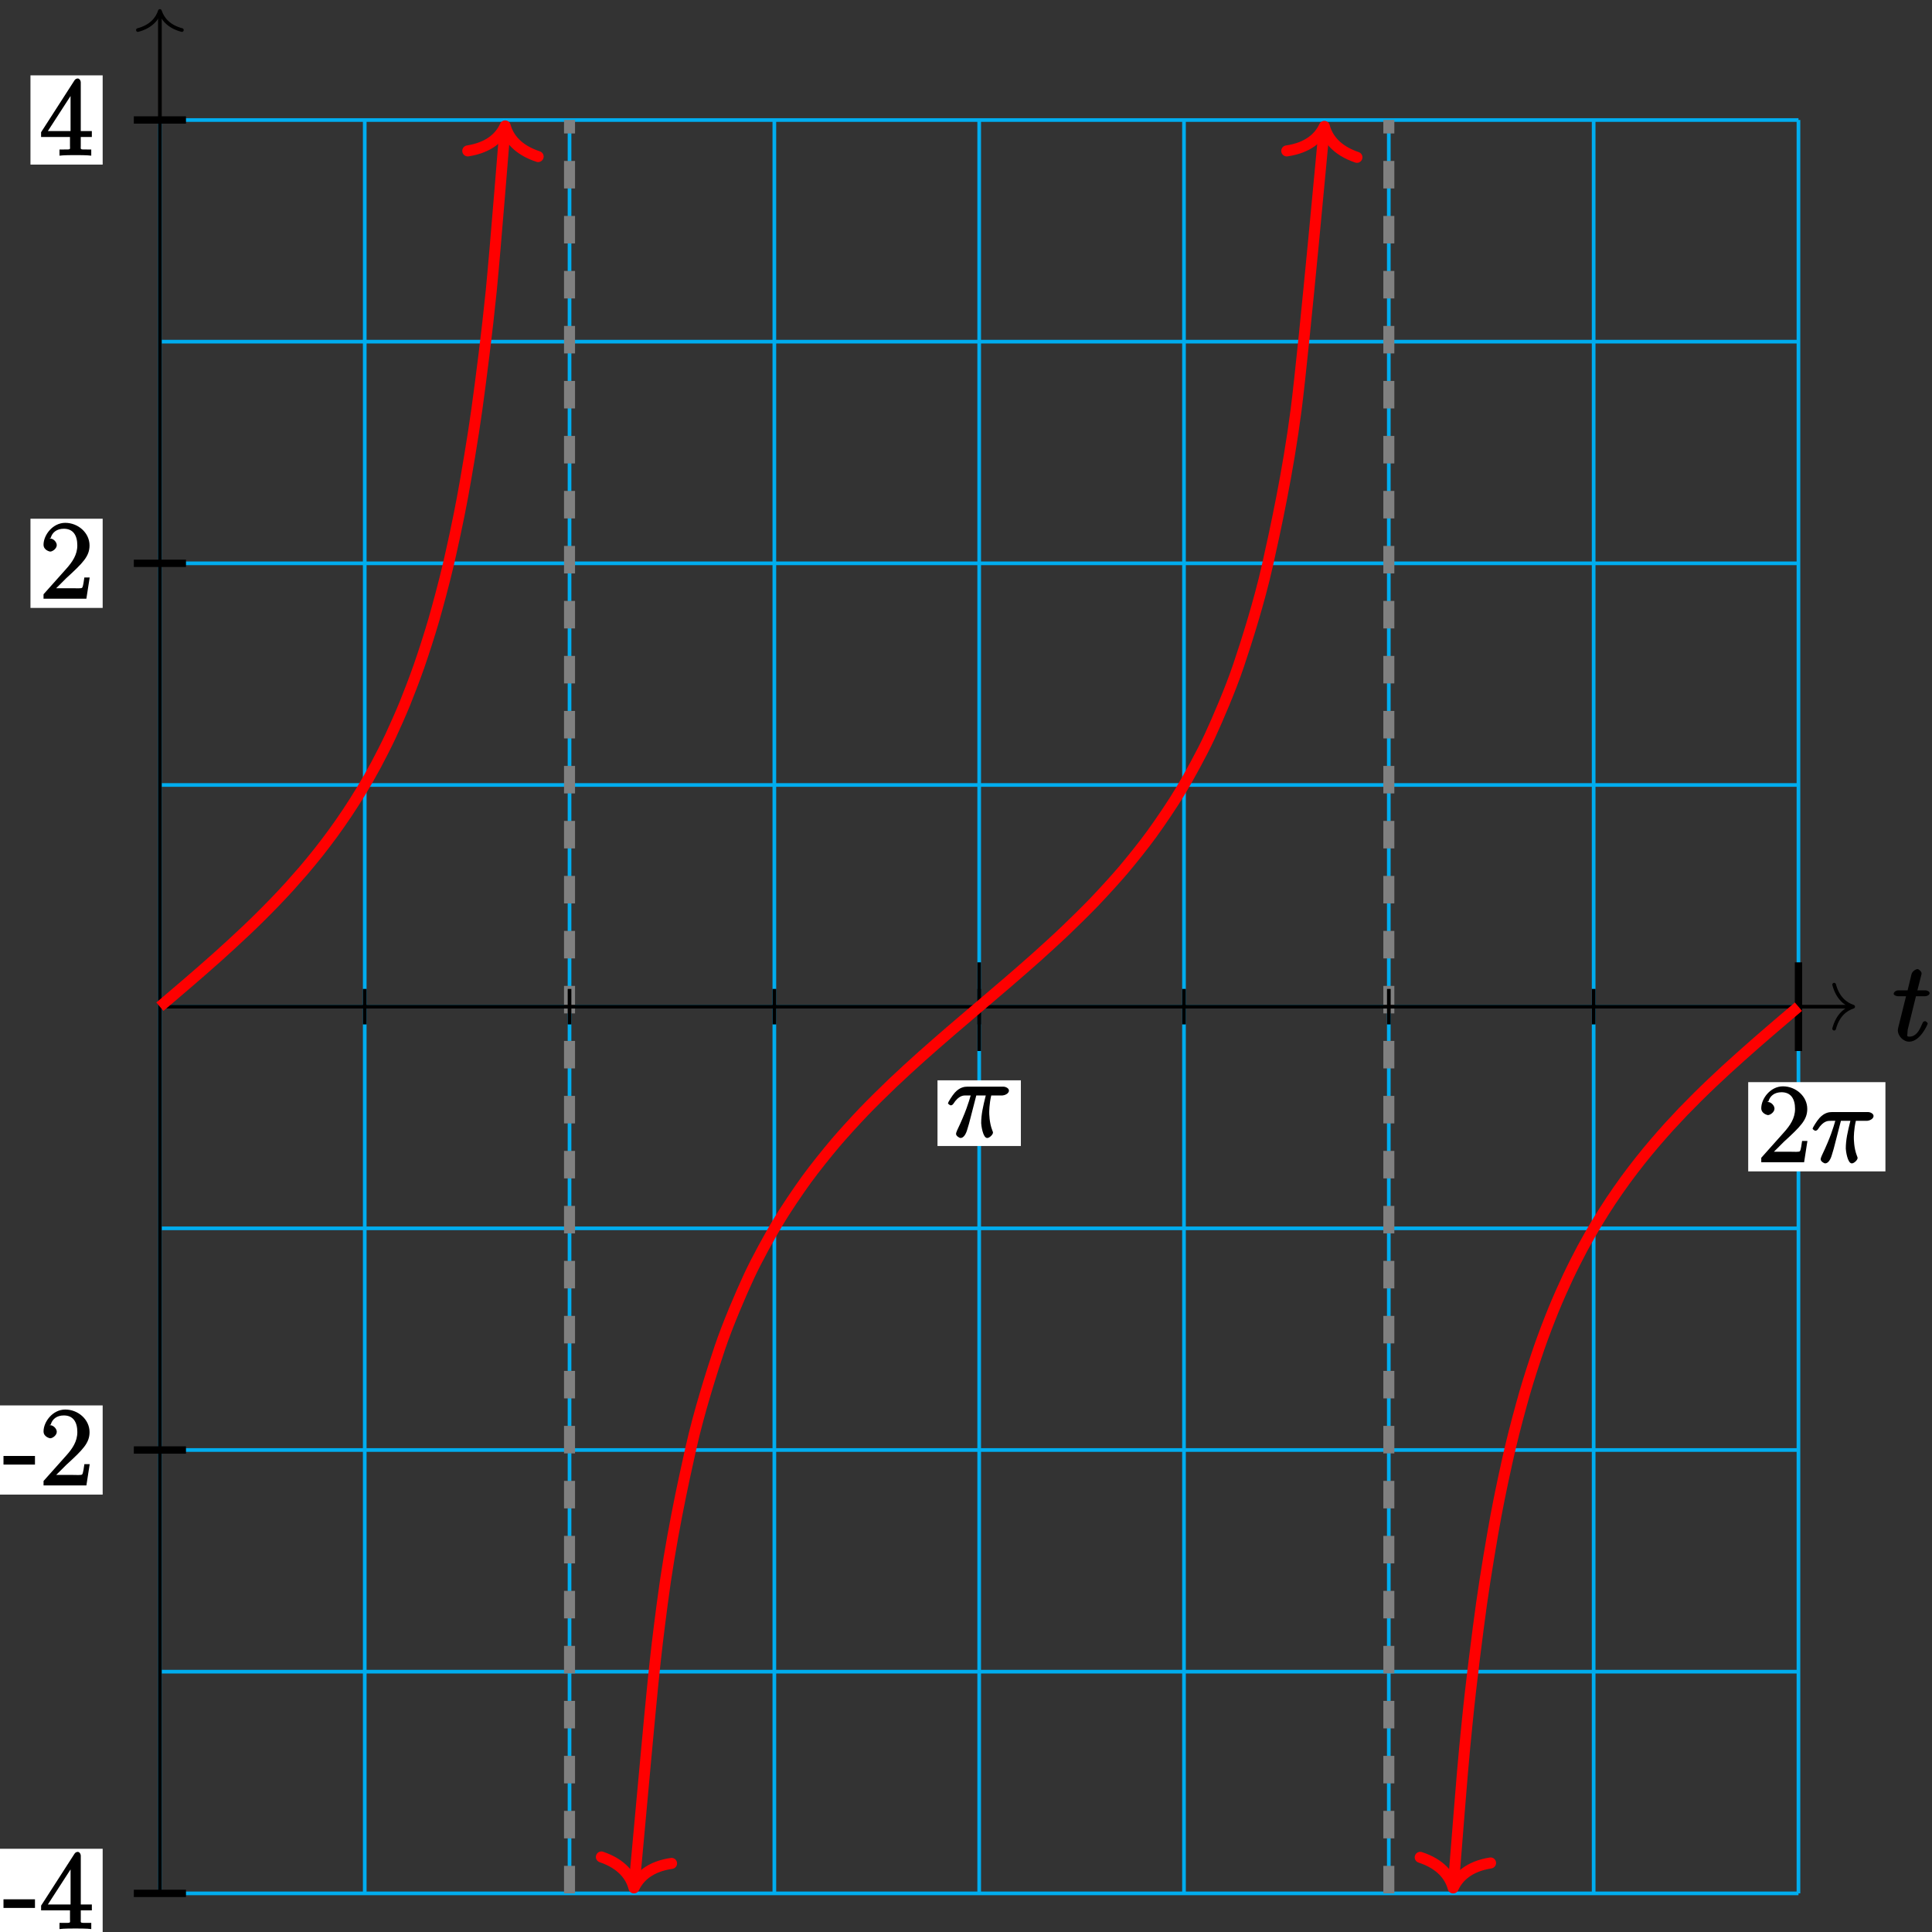 <?xml version="1.0" encoding="UTF-8"?>
<svg xmlns="http://www.w3.org/2000/svg" xmlns:xlink="http://www.w3.org/1999/xlink" width="210pt" height="210pt" viewBox="0 0 210 210" version="1.1">
<rect x="0" y="0" width="210" height="210" fill="#333333" stroke="none"/>
<defs>
<g>
<symbol overflow="visible" id="glyph0-0">
<path style="stroke:none;" d=""/>
</symbol>
<symbol overflow="visible" id="glyph0-1">
<path style="stroke:none;" d="M 2.406 -4.812 L 3.5 -4.812 C 3.734 -4.812 4 -4.953 4 -5.156 C 4 -5.297 3.781 -5.453 3.531 -5.453 L 2.672 -5.453 L 3.078 -7.047 C 3.125 -7.203 3.125 -7.234 3.125 -7.312 C 3.125 -7.5 2.828 -7.766 2.672 -7.766 C 2.562 -7.766 2.125 -7.578 2.031 -7.203 L 1.609 -5.453 L 0.609 -5.453 C 0.375 -5.453 0.094 -5.297 0.094 -5.062 C 0.094 -4.953 0.344 -4.812 0.578 -4.812 L 1.438 -4.812 L 0.688 -1.797 C 0.578 -1.375 0.547 -1.25 0.547 -1.094 C 0.547 -0.531 1.109 0.125 1.781 0.125 C 2.984 0.125 3.797 -1.766 3.797 -1.859 C 3.797 -1.922 3.578 -2.109 3.516 -2.109 C 3.484 -2.109 3.328 -2.062 3.297 -2.016 C 3.281 -2.016 3.234 -1.891 3.141 -1.703 C 2.891 -1.094 2.516 -0.422 1.812 -0.422 C 1.453 -0.422 1.594 -0.562 1.594 -0.828 C 1.594 -0.844 1.594 -1.062 1.625 -1.203 L 2.516 -4.812 Z M 2.406 -4.812 "/>
</symbol>
<symbol overflow="visible" id="glyph0-2">
<path style="stroke:none;" d="M 3.094 -4.5 L 4.25 -4.5 C 3.953 -3.312 3.75 -2.438 3.75 -1.484 C 3.75 -1.312 3.922 0.125 4.406 0.125 C 4.656 0.125 5.031 -0.25 5.031 -0.453 C 5.031 -0.516 5.031 -0.531 4.953 -0.719 C 4.625 -1.547 4.625 -2.562 4.625 -2.656 C 4.625 -2.719 4.625 -3.578 4.844 -4.5 L 6.062 -4.5 C 6.219 -4.5 6.766 -4.656 6.766 -5.031 C 6.766 -5.297 6.391 -5.453 6.172 -5.453 L 2.234 -5.453 C 1.953 -5.453 1.438 -5.406 0.891 -4.812 C 0.578 -4.469 0.141 -3.734 0.141 -3.656 C 0.141 -3.578 0.375 -3.422 0.438 -3.422 C 0.531 -3.422 0.641 -3.484 0.703 -3.562 C 1.328 -4.547 1.844 -4.5 2.141 -4.5 L 2.609 -4.5 C 2.391 -3.75 2.094 -2.719 1.141 -0.719 C 1.062 -0.531 1.016 -0.406 1.016 -0.328 C 1.016 -0.078 1.406 0.125 1.5 0.125 C 1.859 0.125 2.109 -0.328 2.25 -0.844 C 2.438 -1.453 2.438 -1.469 2.562 -1.953 L 3.219 -4.5 Z M 3.094 -4.5 "/>
</symbol>
<symbol overflow="visible" id="glyph1-0">
<path style="stroke:none;" d=""/>
</symbol>
<symbol overflow="visible" id="glyph1-1">
<path style="stroke:none;" d="M 3.391 -2.406 L 3.391 -3.203 L -0.031 -3.203 L -0.031 -2.266 L 3.391 -2.266 Z M 3.391 -2.406 "/>
</symbol>
<symbol overflow="visible" id="glyph1-2">
<path style="stroke:none;" d="M 4.469 -7.922 C 4.469 -8.156 4.312 -8.359 4.141 -8.359 C 4.047 -8.359 3.891 -8.312 3.797 -8.172 L 0.156 -2.516 L 0.156 -2 L 3.297 -2 L 3.297 -1.047 C 3.297 -0.609 3.438 -0.641 2.562 -0.641 L 2.156 -0.641 L 2.156 0.031 C 2.609 -0.031 3.547 -0.031 3.891 -0.031 C 4.219 -0.031 5.172 -0.031 5.609 0.031 L 5.609 -0.641 L 5.219 -0.641 C 4.344 -0.641 4.469 -0.609 4.469 -1.047 L 4.469 -2 L 5.672 -2 L 5.672 -2.641 L 4.469 -2.641 Z M 3.359 -7 L 3.359 -2.641 L 0.891 -2.641 L 3.641 -6.891 Z M 3.359 -7 "/>
</symbol>
<symbol overflow="visible" id="glyph1-3">
<path style="stroke:none;" d="M 5.266 -2.312 L 4.859 -2.312 C 4.797 -1.953 4.75 -1.406 4.625 -1.203 C 4.547 -1.094 3.984 -1.141 3.625 -1.141 L 1.406 -1.141 L 1.516 -0.891 C 1.844 -1.156 2.562 -1.922 2.875 -2.219 C 4.703 -3.891 5.422 -4.609 5.422 -5.797 C 5.422 -7.172 4.172 -8.25 2.781 -8.25 C 1.406 -8.25 0.422 -6.906 0.422 -5.875 C 0.422 -5.266 1.109 -5.125 1.141 -5.125 C 1.406 -5.125 1.859 -5.453 1.859 -5.828 C 1.859 -6.172 1.484 -6.547 1.141 -6.547 C 1.047 -6.547 1.016 -6.547 1.203 -6.609 C 1.359 -7.203 1.859 -7.609 2.625 -7.609 C 3.641 -7.609 4.094 -6.891 4.094 -5.797 C 4.094 -4.781 3.562 -4 2.875 -3.234 L 0.422 -0.484 L 0.422 0 L 5.078 0 L 5.438 -2.312 Z M 5.266 -2.312 "/>
</symbol>
</g>
</defs>
<g id="surface1">
<path style="fill:none;stroke-width:0.399;stroke-linecap:butt;stroke-linejoin:miter;stroke:rgb(0%,67.839%,93.729%);stroke-opacity:1;stroke-miterlimit:10;" d="M -0.001 -96.381 L 178.108 -96.381 M -0.001 -72.283 L 178.108 -72.283 M -0.001 -48.189 L 178.108 -48.189 M -0.001 -24.096 L 178.108 -24.096 M -0.001 -0.002 L 178.108 -0.002 M -0.001 24.096 L 178.108 24.096 M -0.001 48.19 L 178.108 48.19 M -0.001 72.283 L 178.108 72.283 M -0.001 96.373 L 178.108 96.373 M -0.001 -96.381 L -0.001 96.381 M 22.265 -96.381 L 22.265 96.381 M 44.526 -96.381 L 44.526 96.381 M 66.788 -96.381 L 66.788 96.381 M 89.054 -96.381 L 89.054 96.381 M 111.315 -96.381 L 111.315 96.381 M 133.577 -96.381 L 133.577 96.381 M 155.843 -96.381 L 155.843 96.381 M 178.104 -96.381 L 178.104 96.381 " transform="matrix(1,0,0,-1,17.38,109.42)"/>
<path style="fill:none;stroke-width:1.196;stroke-linecap:butt;stroke-linejoin:miter;stroke:rgb(50%,50%,50%);stroke-opacity:1;stroke-dasharray:2.989,2.989;stroke-miterlimit:10;" d="M 44.526 -96.381 L 44.526 96.381 " transform="matrix(1,0,0,-1,17.38,109.42)"/>
<path style="fill:none;stroke-width:1.196;stroke-linecap:butt;stroke-linejoin:miter;stroke:rgb(50%,50%,50%);stroke-opacity:1;stroke-dasharray:2.989,2.989;stroke-miterlimit:10;" d="M 133.581 -96.381 L 133.581 96.381 " transform="matrix(1,0,0,-1,17.38,109.42)"/>
<path style="fill:none;stroke-width:0.399;stroke-linecap:butt;stroke-linejoin:miter;stroke:rgb(0%,0%,0%);stroke-opacity:1;stroke-miterlimit:10;" d="M -0.001 -0.002 L 183.854 -0.002 " transform="matrix(1,0,0,-1,17.38,109.42)"/>
<path style="fill:none;stroke-width:0.399;stroke-linecap:round;stroke-linejoin:round;stroke:rgb(0%,0%,0%);stroke-opacity:1;stroke-miterlimit:10;" d="M -2.072 2.393 C -1.693 0.955 -0.849 0.279 -0.001 -0.002 C -0.849 -0.279 -1.693 -0.955 -2.072 -2.393 " transform="matrix(1,0,0,-1,201.435,109.42)"/>
<g style="fill:rgb(0%,0%,0%);fill-opacity:1;">
  <use xlink:href="#glyph0-1" x="205.74" y="113.1"/>
</g>
<path style="fill:none;stroke-width:0.399;stroke-linecap:butt;stroke-linejoin:miter;stroke:rgb(0%,0%,0%);stroke-opacity:1;stroke-miterlimit:10;" d="M -0.001 -96.381 L -0.001 108.029 " transform="matrix(1,0,0,-1,17.38,109.42)"/>
<path style="fill:none;stroke-width:0.399;stroke-linecap:round;stroke-linejoin:round;stroke:rgb(0%,0%,0%);stroke-opacity:1;stroke-miterlimit:10;" d="M -2.074 2.392 C -1.695 0.958 -0.851 0.278 0.001 0.001 C -0.851 -0.28 -1.695 -0.956 -2.074 -2.39 " transform="matrix(0,-1,-1,0,17.38,1.192)"/>
<path style="fill:none;stroke-width:0.399;stroke-linecap:butt;stroke-linejoin:miter;stroke:rgb(0%,0%,0%);stroke-opacity:1;stroke-miterlimit:10;" d="M 22.265 1.928 L 22.265 -1.928 " transform="matrix(1,0,0,-1,17.38,109.42)"/>
<path style="fill:none;stroke-width:0.399;stroke-linecap:butt;stroke-linejoin:miter;stroke:rgb(0%,0%,0%);stroke-opacity:1;stroke-miterlimit:10;" d="M 44.526 1.928 L 44.526 -1.928 " transform="matrix(1,0,0,-1,17.38,109.42)"/>
<path style="fill:none;stroke-width:0.399;stroke-linecap:butt;stroke-linejoin:miter;stroke:rgb(0%,0%,0%);stroke-opacity:1;stroke-miterlimit:10;" d="M 66.792 1.928 L 66.792 -1.928 " transform="matrix(1,0,0,-1,17.38,109.42)"/>
<path style="fill:none;stroke-width:0.399;stroke-linecap:butt;stroke-linejoin:miter;stroke:rgb(0%,0%,0%);stroke-opacity:1;stroke-miterlimit:10;" d="M 89.054 1.928 L 89.054 -1.928 " transform="matrix(1,0,0,-1,17.38,109.42)"/>
<path style="fill:none;stroke-width:0.399;stroke-linecap:butt;stroke-linejoin:miter;stroke:rgb(0%,0%,0%);stroke-opacity:1;stroke-miterlimit:10;" d="M 111.315 1.928 L 111.315 -1.928 " transform="matrix(1,0,0,-1,17.38,109.42)"/>
<path style="fill:none;stroke-width:0.399;stroke-linecap:butt;stroke-linejoin:miter;stroke:rgb(0%,0%,0%);stroke-opacity:1;stroke-miterlimit:10;" d="M 133.581 1.928 L 133.581 -1.928 " transform="matrix(1,0,0,-1,17.38,109.42)"/>
<path style="fill:none;stroke-width:0.399;stroke-linecap:butt;stroke-linejoin:miter;stroke:rgb(0%,0%,0%);stroke-opacity:1;stroke-miterlimit:10;" d="M 155.843 1.928 L 155.843 -1.928 " transform="matrix(1,0,0,-1,17.38,109.42)"/>
<path style="fill:none;stroke-width:0.399;stroke-linecap:butt;stroke-linejoin:miter;stroke:rgb(0%,0%,0%);stroke-opacity:1;stroke-miterlimit:10;" d="M 178.108 1.928 L 178.108 -1.928 " transform="matrix(1,0,0,-1,17.38,109.42)"/>
<path style="fill:none;stroke-width:0.797;stroke-linecap:butt;stroke-linejoin:miter;stroke:rgb(0%,0%,0%);stroke-opacity:1;stroke-miterlimit:10;" d="M 2.835 -96.381 L -2.833 -96.381 " transform="matrix(1,0,0,-1,17.38,109.42)"/>
<path style=" stroke:none;fill-rule:nonzero;fill:rgb(100%,100%,100%);fill-opacity:1;" d="M -0.59 210.648 L 11.16 210.648 L 11.16 200.953 L -0.59 200.953 Z M -0.59 210.648 "/>
<g style="fill:rgb(0%,0%,0%);fill-opacity:1;">
  <use xlink:href="#glyph1-1" x="0.41" y="209.65"/>
  <use xlink:href="#glyph1-2" x="4.312" y="209.65"/>
</g>
<path style="fill:none;stroke-width:0.797;stroke-linecap:butt;stroke-linejoin:miter;stroke:rgb(0%,0%,0%);stroke-opacity:1;stroke-miterlimit:10;" d="M 2.835 -48.189 L -2.833 -48.189 " transform="matrix(1,0,0,-1,17.38,109.42)"/>
<path style=" stroke:none;fill-rule:nonzero;fill:rgb(100%,100%,100%);fill-opacity:1;" d="M -0.59 162.457 L 11.16 162.457 L 11.16 152.762 L -0.59 152.762 Z M -0.59 162.457 "/>
<g style="fill:rgb(0%,0%,0%);fill-opacity:1;">
  <use xlink:href="#glyph1-1" x="0.41" y="161.46"/>
  <use xlink:href="#glyph1-3" x="4.312" y="161.46"/>
</g>
<path style="fill:none;stroke-width:0.797;stroke-linecap:butt;stroke-linejoin:miter;stroke:rgb(0%,0%,0%);stroke-opacity:1;stroke-miterlimit:10;" d="M 2.835 48.19 L -2.833 48.19 " transform="matrix(1,0,0,-1,17.38,109.42)"/>
<path style=" stroke:none;fill-rule:nonzero;fill:rgb(100%,100%,100%);fill-opacity:1;" d="M 3.312 66.078 L 11.16 66.078 L 11.16 56.383 L 3.312 56.383 Z M 3.312 66.078 "/>
<g style="fill:rgb(0%,0%,0%);fill-opacity:1;">
  <use xlink:href="#glyph1-3" x="4.31" y="65.08"/>
</g>
<path style="fill:none;stroke-width:0.797;stroke-linecap:butt;stroke-linejoin:miter;stroke:rgb(0%,0%,0%);stroke-opacity:1;stroke-miterlimit:10;" d="M 2.835 96.381 L -2.833 96.381 " transform="matrix(1,0,0,-1,17.38,109.42)"/>
<path style=" stroke:none;fill-rule:nonzero;fill:rgb(100%,100%,100%);fill-opacity:1;" d="M 3.312 17.891 L 11.16 17.891 L 11.16 8.191 L 3.312 8.191 Z M 3.312 17.891 "/>
<g style="fill:rgb(0%,0%,0%);fill-opacity:1;">
  <use xlink:href="#glyph1-2" x="4.31" y="16.89"/>
</g>
<path style="fill:none;stroke-width:0.797;stroke-linecap:butt;stroke-linejoin:miter;stroke:rgb(0%,0%,0%);stroke-opacity:1;stroke-miterlimit:10;" d="M 178.108 4.818 L 178.108 -4.818 " transform="matrix(1,0,0,-1,17.38,109.42)"/>
<path style=" stroke:none;fill-rule:nonzero;fill:rgb(100%,100%,100%);fill-opacity:1;" d="M 190.023 127.324 L 204.938 127.324 L 204.938 117.625 L 190.023 117.625 Z M 190.023 127.324 "/>
<g style="fill:rgb(0%,0%,0%);fill-opacity:1;">
  <use xlink:href="#glyph1-3" x="191.02" y="126.33"/>
</g>
<g style="fill:rgb(0%,0%,0%);fill-opacity:1;">
  <use xlink:href="#glyph0-2" x="196.88" y="126.33"/>
</g>
<path style="fill:none;stroke-width:0.399;stroke-linecap:butt;stroke-linejoin:miter;stroke:rgb(0%,0%,0%);stroke-opacity:1;stroke-miterlimit:10;" d="M 89.054 4.818 L 89.054 -4.818 " transform="matrix(1,0,0,-1,17.38,109.42)"/>
<path style=" stroke:none;fill-rule:nonzero;fill:rgb(100%,100%,100%);fill-opacity:1;" d="M 101.902 124.566 L 110.965 124.566 L 110.965 117.426 L 101.902 117.426 Z M 101.902 124.566 "/>
<g style="fill:rgb(0%,0%,0%);fill-opacity:1;">
  <use xlink:href="#glyph0-2" x="102.9" y="123.57"/>
</g>
<path style="fill:none;stroke-width:1.196;stroke-linecap:butt;stroke-linejoin:miter;stroke:rgb(100%,0%,0%);stroke-opacity:1;stroke-miterlimit:10;" d="M 51.581 -95.193 C 53.733 -71.635 53.733 -71.635 54.604 -64.908 C 55.472 -58.185 56.866 -51.779 57.733 -47.916 C 58.604 -44.053 59.999 -39.642 60.866 -37.068 C 61.737 -34.498 63.128 -31.26 63.999 -29.381 C 64.866 -27.502 66.261 -24.994 67.128 -23.525 C 67.999 -22.06 69.393 -20.017 70.261 -18.814 C 71.132 -17.611 72.522 -15.885 73.393 -14.853 C 74.261 -13.826 75.655 -12.31 76.522 -11.4 C 77.393 -10.49 78.788 -9.127 79.655 -8.295 C 80.526 -7.463 81.917 -6.193 82.788 -5.416 C 83.655 -4.635 85.05 -3.428 85.921 -2.674 C 86.788 -1.924 88.183 -0.744 89.05 -0.002 C 89.921 0.74 91.311 1.916 92.183 2.67 C 93.05 3.42 94.444 4.627 95.315 5.408 C 96.183 6.19 97.577 7.455 98.444 8.287 C 99.315 9.119 100.706 10.486 101.577 11.393 C 102.444 12.303 103.839 13.818 104.71 14.846 C 105.577 15.873 106.972 17.604 107.839 18.807 C 108.71 20.01 110.104 22.049 110.972 23.514 C 111.839 24.979 113.233 27.486 114.104 29.365 C 114.972 31.244 116.366 34.479 117.233 37.049 C 118.104 39.619 119.499 44.029 120.366 47.885 C 121.233 51.744 122.628 58.143 123.499 64.858 C 124.366 71.572 126.628 96.279 126.518 95.088 " transform="matrix(1,0,0,-1,17.38,109.42)"/>
<path style="fill:none;stroke-width:1.196;stroke-linecap:round;stroke-linejoin:round;stroke:rgb(100%,0%,0%);stroke-opacity:1;stroke-miterlimit:10;" d="M -3.027 3.83 C -2.475 1.531 -1.243 0.448 -0.002 0 C -1.244 -0.447 -2.474 -1.532 -3.029 -3.83 " transform="matrix(-0.091,0.996,0.996,0.091,68.906,205.209)"/>
<path style="fill:none;stroke-width:1.196;stroke-linecap:round;stroke-linejoin:round;stroke:rgb(100%,0%,0%);stroke-opacity:1;stroke-miterlimit:10;" d="M -3.027 3.831 C -2.476 1.532 -1.243 0.449 -0.002 0.002 C -1.243 -0.445 -2.474 -1.531 -3.028 -3.829 " transform="matrix(0.091,-0.996,-0.996,-0.091,143.955,13.737)"/>
<path style="fill:none;stroke-width:1.196;stroke-linecap:butt;stroke-linejoin:miter;stroke:rgb(100%,0%,0%);stroke-opacity:1;stroke-miterlimit:10;" d="M -0.001 -0.002 C -0.001 -0.002 1.132 0.959 1.565 1.33 C 1.999 1.701 2.698 2.299 3.132 2.67 C 3.565 3.045 4.265 3.65 4.698 4.029 C 5.132 4.408 5.827 5.022 6.265 5.412 C 6.698 5.799 7.393 6.428 7.827 6.83 C 8.265 7.229 8.96 7.877 9.393 8.291 C 9.831 8.705 10.526 9.377 10.96 9.811 C 11.393 10.24 12.093 10.947 12.526 11.4 C 12.96 11.85 13.659 12.592 14.093 13.072 C 14.526 13.553 15.222 14.342 15.659 14.85 C 16.093 15.361 16.788 16.205 17.225 16.756 C 17.659 17.303 18.354 18.213 18.788 18.811 C 19.225 19.404 19.921 20.397 20.354 21.053 C 20.788 21.705 21.487 22.795 21.921 23.522 C 22.354 24.244 23.054 25.459 23.487 26.272 C 23.921 27.084 24.62 28.451 25.054 29.373 C 25.487 30.299 26.183 31.861 26.62 32.928 C 27.054 33.994 27.749 35.807 28.183 37.061 C 28.62 38.315 29.315 40.451 29.749 41.955 C 30.183 43.459 30.882 46.045 31.315 47.9 C 31.749 49.756 32.448 52.959 32.882 55.318 C 33.315 57.674 34.015 61.768 34.448 64.885 C 34.882 68.006 35.577 73.436 36.015 77.799 C 36.448 82.158 37.577 96.33 37.483 95.135 " transform="matrix(1,0,0,-1,17.38,109.42)"/>
<path style="fill:none;stroke-width:1.196;stroke-linecap:round;stroke-linejoin:round;stroke:rgb(100%,0%,0%);stroke-opacity:1;stroke-miterlimit:10;" d="M -3.027 3.832 C -2.475 1.53 -1.241 0.446 0 0.001 C -1.24 -0.446 -2.474 -1.532 -3.03 -3.832 " transform="matrix(0.08,-0.998,-0.998,-0.08,54.911,13.688)"/>
<path style="fill:none;stroke-width:1.196;stroke-linecap:butt;stroke-linejoin:miter;stroke:rgb(100%,0%,0%);stroke-opacity:1;stroke-miterlimit:10;" d="M 140.62 -95.197 C 141.655 -82.197 141.655 -82.197 142.093 -77.83 C 142.526 -73.463 143.222 -68.033 143.655 -64.912 C 144.093 -61.791 144.788 -57.697 145.222 -55.338 C 145.659 -52.978 146.354 -49.771 146.788 -47.916 C 147.222 -46.06 147.921 -43.475 148.354 -41.967 C 148.788 -40.463 149.487 -38.322 149.921 -37.068 C 150.354 -35.814 151.05 -34.002 151.487 -32.935 C 151.921 -31.869 152.616 -30.307 153.054 -29.381 C 153.487 -28.459 154.183 -27.092 154.616 -26.279 C 155.054 -25.467 155.749 -24.252 156.183 -23.525 C 156.616 -22.803 157.315 -21.709 157.749 -21.057 C 158.183 -20.4 158.882 -19.412 159.315 -18.814 C 159.749 -18.217 160.448 -17.307 160.882 -16.76 C 161.315 -16.209 162.011 -15.365 162.448 -14.857 C 162.882 -14.346 163.577 -13.557 164.011 -13.076 C 164.448 -12.6 165.143 -11.853 165.577 -11.4 C 166.015 -10.951 166.71 -10.244 167.143 -9.814 C 167.577 -9.381 168.276 -8.709 168.71 -8.295 C 169.143 -7.881 169.843 -7.232 170.276 -6.83 C 170.71 -6.432 171.405 -5.803 171.843 -5.416 C 172.276 -5.025 172.972 -4.412 173.405 -4.033 C 173.843 -3.65 174.538 -3.049 174.972 -2.674 C 175.409 -2.303 176.104 -1.705 176.538 -1.334 C 176.972 -0.963 178.104 -0.002 178.104 -0.002 " transform="matrix(1,0,0,-1,17.38,109.42)"/>
<path style="fill:none;stroke-width:1.196;stroke-linecap:round;stroke-linejoin:round;stroke:rgb(100%,0%,0%);stroke-opacity:1;stroke-miterlimit:10;" d="M -3.029 3.831 C -2.474 1.534 -1.243 0.445 -0.002 -0 C -1.243 -0.447 -2.476 -1.533 -3.029 -3.832 " transform="matrix(-0.08,0.998,0.998,0.08,157.953,205.213)"/>
</g>
</svg>

